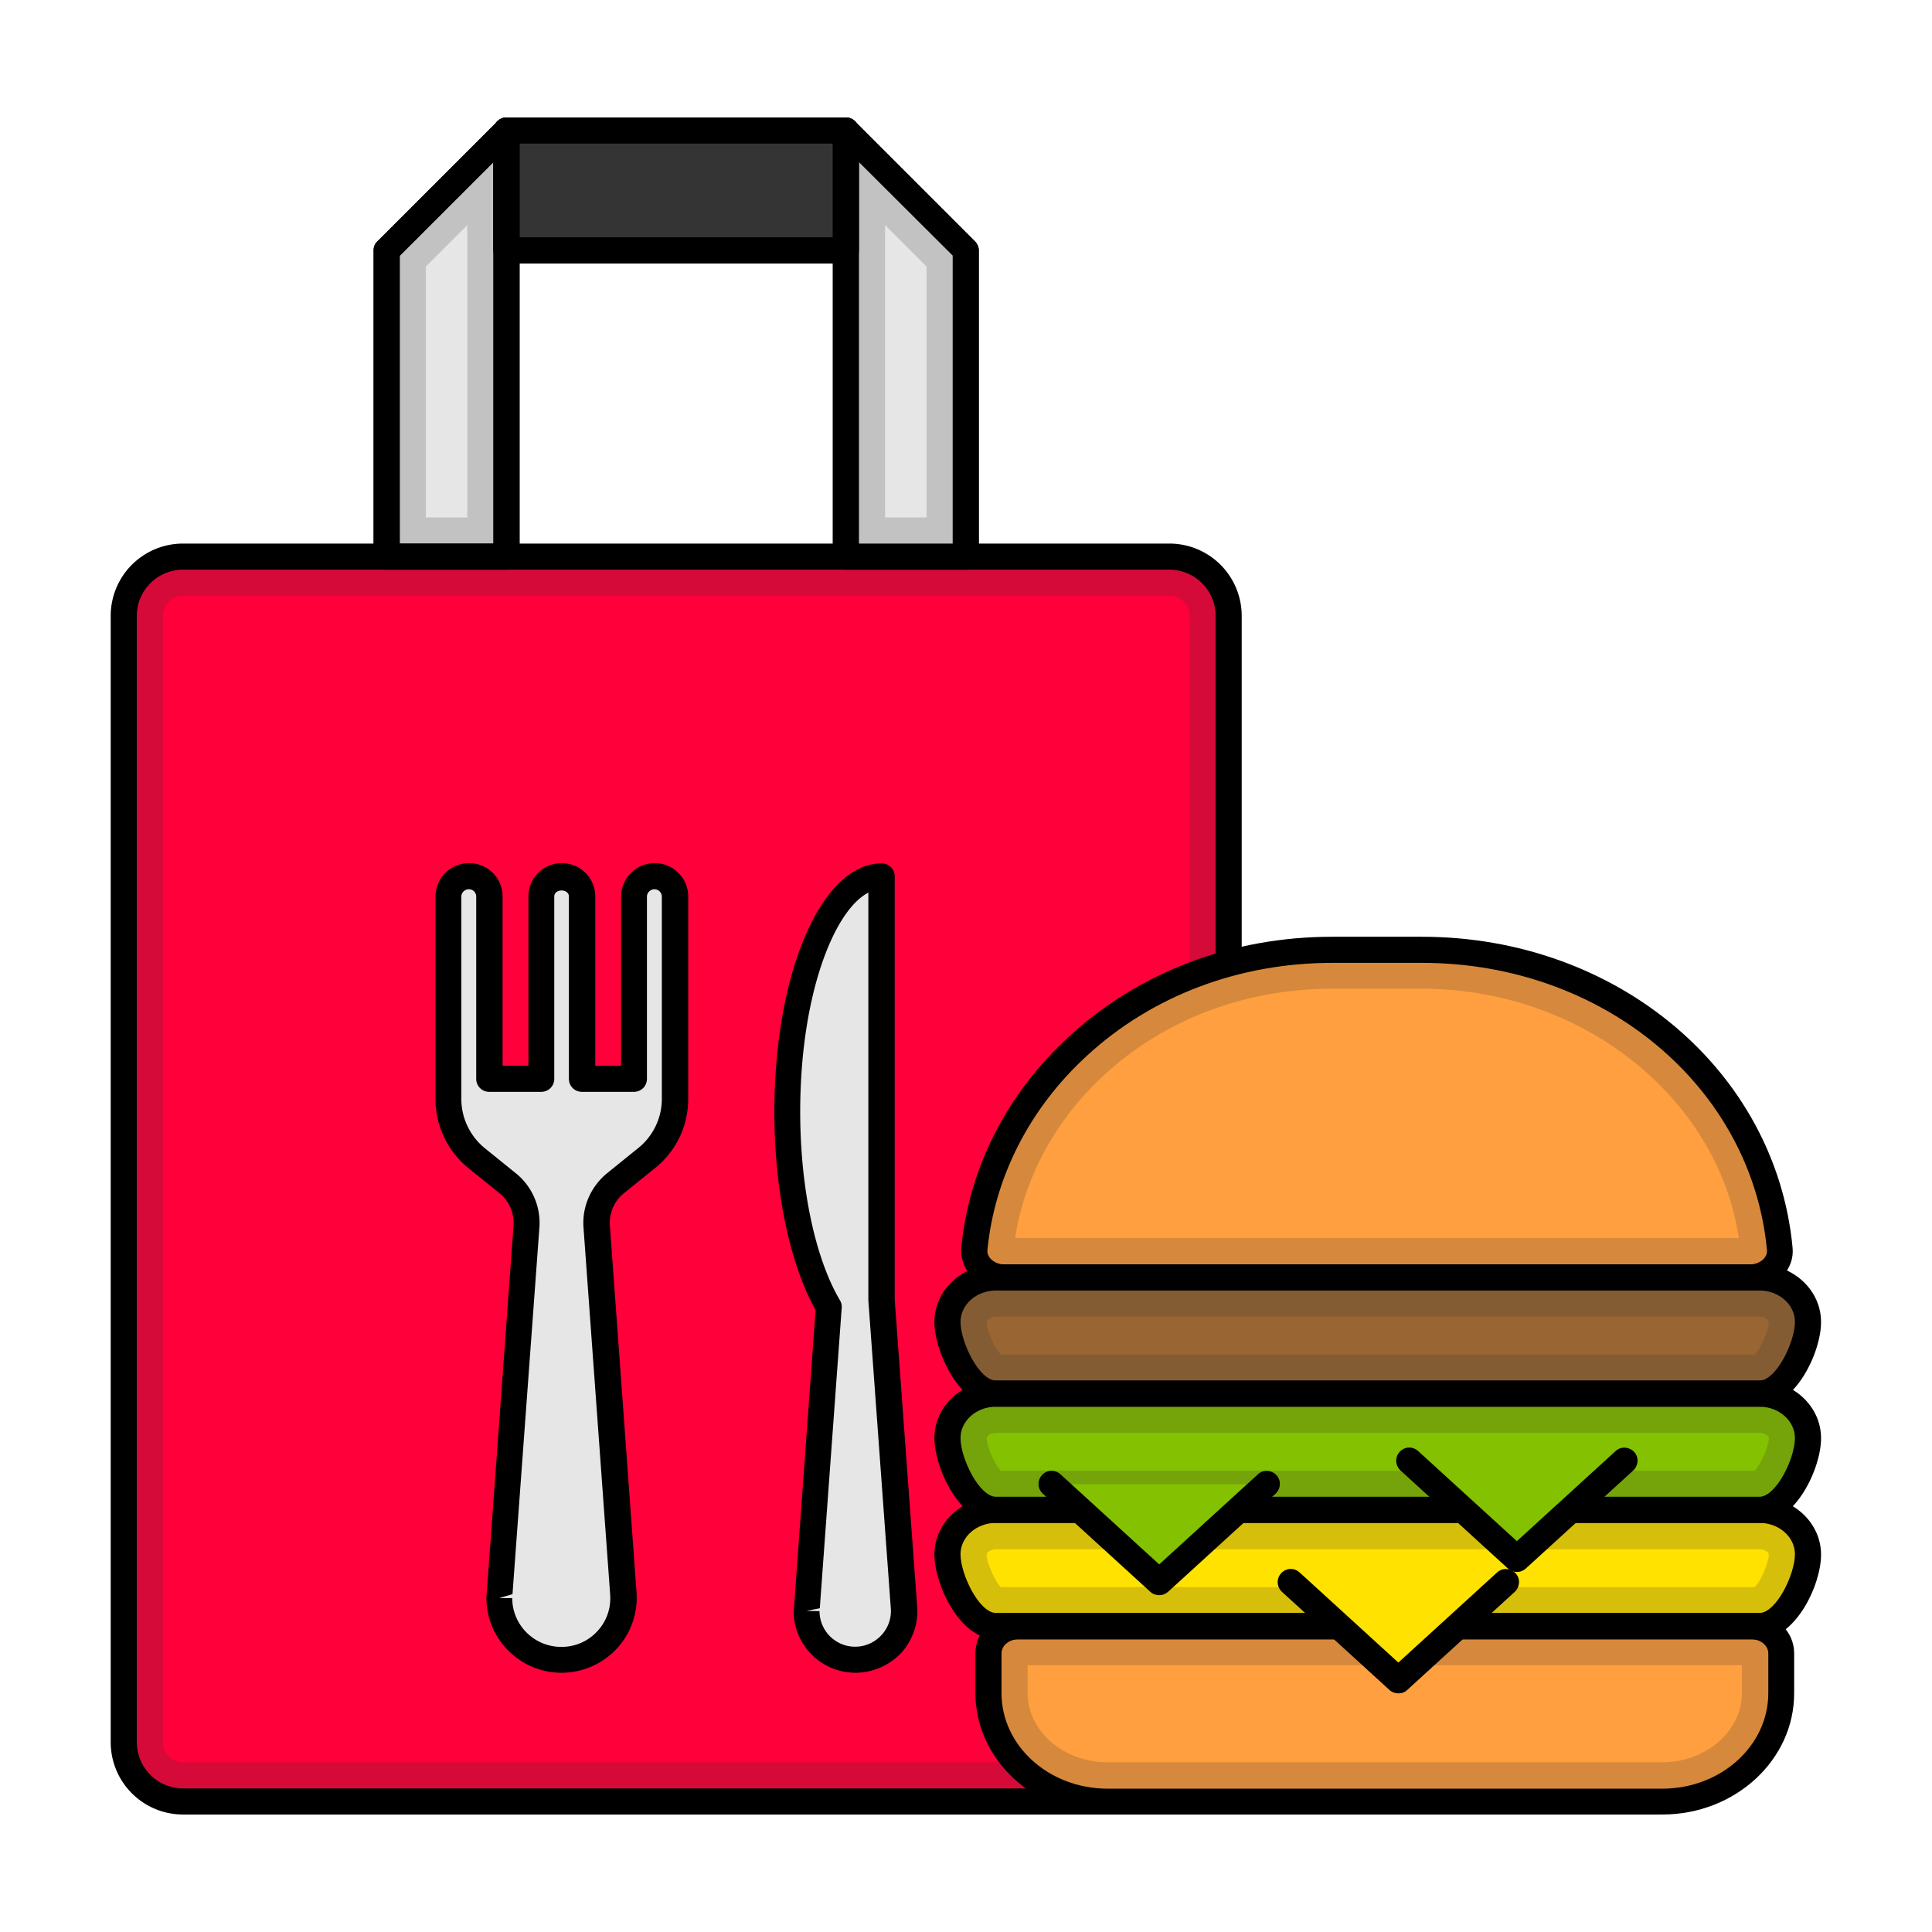 <svg xmlns="http://www.w3.org/2000/svg" version="1.0" viewBox="0 0 74 74" id="food-parcel"><path fill="#ff003b" d="M47.06 23.59v43.14c0 1.25-1.02 2.27-2.27 2.27H7.01c-1.25 0-2.27-1.01-2.27-2.27V23.59c0-1.25 1.02-2.27 2.27-2.27h37.78c1.25 0 2.27 1.02 2.27 2.27z"></path><path fill="#343434" d="M47.06 23.59v43.14c0 1.25-1.02 2.27-2.27 2.27H7.01c-1.25 0-2.27-1.01-2.27-2.27V23.59c0-1.25 1.02-2.27 2.27-2.27h37.78c1.25 0 2.27 1.02 2.27 2.27z" opacity=".2"></path><path fill="#ff003b" d="M7.01 67.5a.77.77 0 0 1-.77-.77V23.59c0-.42.34-.77.77-.77h37.78c.42 0 .77.34.77.77v43.14c0 .42-.34.77-.77.77H7.01z"></path><path d="M44.79 69.5H7.01a2.77 2.77 0 0 1-2.77-2.77V23.59a2.77 2.77 0 0 1 2.77-2.77h37.78a2.77 2.77 0 0 1 2.77 2.77v43.14a2.77 2.77 0 0 1-2.77 2.77zM7.01 21.82c-.97 0-1.77.79-1.77 1.77v43.14c0 .97.79 1.77 1.77 1.77h37.78c.97 0 1.77-.79 1.77-1.77V23.59c0-.97-.79-1.77-1.77-1.77H7.01z"></path><path fill="#343434" d="M19.4 5h13v4.59h-13z"></path><path fill="#e6e6e6" d="M36.99 9.59v11.73H32.4V5zM14.82 9.59v11.73h4.58V5z"></path><path fill="#343434" d="M14.82 9.59v11.73h4.58V5z" opacity=".2"></path><path fill="#e6e6e6" d="M16.31 19.82v-9.61l1.59-1.59v11.2z"></path><path d="M32.4 10.09h-13c-.28 0-.5-.22-.5-.5V5c0-.28.22-.5.5-.5h13c.28 0 .5.22.5.5v4.59c0 .27-.22.5-.5.5zm-12.5-1h12V5.5h-12v3.59z"></path><path d="M36.99 21.82H32.4c-.28 0-.5-.22-.5-.5V5a.499.499 0 0 1 .85-.35l4.59 4.59c.09.09.15.22.15.35v11.74c0 .27-.22.49-.5.49zm-4.09-1h3.59V9.79L32.9 6.21v14.61zm-13.5 1h-4.59c-.28 0-.5-.22-.5-.5V9.59c0-.13.05-.26.15-.35l4.59-4.59a.499.499 0 0 1 .85.35v16.32c0 .28-.22.5-.5.5zm-4.09-1h3.59V6.21L15.31 9.8v11.02z"></path><path fill="#343434" d="M19.4 5h13v4.59h-13z"></path><path fill="#343434" d="M19.4 5h13v4.59h-13z" opacity=".2"></path><path fill="#343434" d="M20.9 6.5h10v1.59h-10z"></path><path fill="#e6e6e6" d="M36.99 9.59v11.73H32.4V5z"></path><path fill="#343434" d="M36.99 9.59v11.73H32.4V5z" opacity=".2"></path><path fill="#e6e6e6" d="M33.9 19.82V8.62l1.59 1.59v9.61z"></path><path d="M32.4 10.09h-13c-.28 0-.5-.22-.5-.5V5c0-.28.22-.5.5-.5h13c.28 0 .5.22.5.5v4.59c0 .27-.22.5-.5.5zm-12.5-1h12V5.5h-12v3.59z"></path><path d="M36.99 21.82H32.4c-.28 0-.5-.22-.5-.5V5a.499.499 0 0 1 .85-.35l4.59 4.59c.09.09.15.22.15.35v11.74c0 .27-.22.49-.5.49zm-4.09-1h3.59V9.79L32.9 6.21v14.61zm-13.5 1h-4.59c-.28 0-.5-.22-.5-.5V9.59c0-.13.05-.26.15-.35l4.59-4.59a.499.499 0 0 1 .85.35v16.32c0 .28-.22.5-.5.5zm-4.09-1h3.59V6.21L15.31 9.8v11.02z"></path><path fill="#e6e6e6" d="M25.85 34.34v7.75c0 .88-.4 1.71-1.08 2.27l-1.2.97c-.49.4-.76 1.02-.71 1.65l1.03 14.04a2.378 2.378 0 1 1-4.75.19c0-.06.01-.13.01-.18l1.03-14.04c.05-.63-.22-1.25-.71-1.65l-1.2-.97a2.929 2.929 0 0 1-1.08-2.27v-7.75c0-.43.35-.78.79-.78.43 0 .78.35.78.78v6.98h1.99v-6.98c0-.43.34-.78.78-.78s.78.35.78.78v6.98h1.99v-6.98c0-.43.35-.78.79-.78.41-.01.76.34.76.77zm8.78 27.22c.08 1.08-.78 2-1.86 2-1.04 0-1.87-.84-1.87-1.86 0-.05.01-.1.01-.14l.84-11.51c-.96-1.62-1.59-4.37-1.59-7.48 0-4.98 1.62-9.02 3.61-9.02v16.22l.86 11.79z"></path><path d="M21.51 64.07c-1.59 0-2.88-1.29-2.88-2.87l.01-.13 1.03-14.13c.03-.47-.16-.93-.53-1.23l-1.2-.97c-.8-.65-1.26-1.62-1.26-2.65v-7.75c0-.71.58-1.28 1.29-1.28.71 0 1.28.57 1.28 1.28v6.48h.99v-6.48c0-.71.57-1.28 1.28-1.28s1.28.57 1.28 1.28v6.48h.99v-6.48c0-.71.58-1.28 1.29-1.28.71 0 1.28.57 1.28 1.28v7.75c0 1.03-.46 2-1.27 2.65l-1.2.97c-.37.3-.56.76-.53 1.23l1.02 14.04c.06.79-.21 1.58-.76 2.17-.54.58-1.31.92-2.11.92zm-3.55-30.01c-.16 0-.29.13-.29.28v7.75c0 .73.33 1.42.89 1.88l1.2.97c.62.5.96 1.28.9 2.08l-1.03 14.04-.51.15h.5c0 1.03.84 1.87 1.88 1.87.53 0 1.02-.21 1.38-.6.36-.39.53-.89.49-1.42l-1.02-14.04c-.06-.8.28-1.57.9-2.08l1.2-.97c.57-.46.9-1.15.9-1.88v-7.75c0-.15-.13-.28-.28-.28-.16 0-.29.13-.29.28v6.98c0 .28-.22.5-.5.5h-1.99c-.28 0-.5-.22-.5-.5v-6.98c0-.31-.56-.31-.56 0v6.98c0 .28-.22.5-.5.5h-1.99c-.28 0-.5-.22-.5-.5v-6.98a.28.28 0 0 0-.28-.28zm14.81 30.01c-1.31 0-2.37-1.06-2.37-2.36 0-.01 0-.1.01-.11l.83-11.42c-.99-1.77-1.58-4.59-1.58-7.59 0-5.34 1.81-9.52 4.11-9.52.28 0 .5.22.5.5v16.22l.86 11.75c.05.65-.18 1.3-.62 1.78-.45.47-1.09.75-1.74.75zm.49-29.88c-1.32.68-2.61 3.93-2.61 8.39 0 2.91.57 5.61 1.52 7.22a.5.5 0 0 1 .07.29L31.4 61.6l-.51.1.5.01a1.364 1.364 0 0 0 2.37.92c.26-.28.39-.65.36-1.03l-.86-11.79V34.19z"></path><path fill="#ff9f3f" d="M67.03 48.93H38.47c-.65 0-1.2-.5-1.15-1.09.29-3.03 1.76-5.76 3.98-7.78 2.48-2.29 5.94-3.68 9.73-3.68h3.44c7.2 0 13.1 5.03 13.71 11.46.05.59-.5 1.09-1.15 1.09z"></path><path fill="#343434" d="M67.03 48.93H38.47c-.65 0-1.2-.5-1.15-1.09.29-3.03 1.76-5.76 3.98-7.78 2.48-2.29 5.94-3.68 9.73-3.68h3.44c7.2 0 13.1 5.03 13.71 11.46.05.59-.5 1.09-1.15 1.09z" opacity=".2"></path><path fill="#ff9f3f" d="M38.88 47.43c.36-2.35 1.56-4.56 3.43-6.27 2.3-2.12 5.4-3.29 8.71-3.29h3.44c6.11 0 11.33 4.15 12.14 9.55H38.88zm29.34 15.9v1.52c0 2.3-2.04 4.16-4.56 4.16H42.42c-2.52 0-4.56-1.86-4.56-4.16v-1.52c0-.57.51-1.04 1.14-1.04h28.08c.64 0 1.14.46 1.14 1.04z"></path><path fill="#343434" d="M68.22 63.33v1.52c0 2.3-2.04 4.16-4.56 4.16H42.42c-2.52 0-4.56-1.86-4.56-4.16v-1.52c0-.57.51-1.04 1.14-1.04h28.08c.64 0 1.14.46 1.14 1.04z" opacity=".2"></path><path fill="#ff9f3f" d="M42.42 67.5c-1.68 0-3.06-1.19-3.06-2.66v-1.06h27.36v1.06c0 1.46-1.37 2.66-3.06 2.66H42.42z"></path><path fill="#963" d="M36.29 50.63c0 .94.83 2.75 1.86 2.75h29.24c1.03 0 1.86-1.81 1.86-2.75s-.83-1.7-1.86-1.7H38.15c-1.03 0-1.86.76-1.86 1.7z"></path><path fill="#343434" d="M36.29 50.63c0 .94.83 2.75 1.86 2.75h29.24c1.03 0 1.86-1.81 1.86-2.75s-.83-1.7-1.86-1.7H38.15c-1.03 0-1.86.76-1.86 1.7z" opacity=".2"></path><path fill="#963" d="M38.33 51.88c-.23-.24-.54-.93-.54-1.25 0-.07.14-.2.36-.2h29.24c.22 0 .36.13.36.2 0 .32-.31 1.01-.54 1.25H38.33z"></path><path fill="#84c100" d="M36.29 55.08c0 .94.83 2.75 1.86 2.75h29.24c1.03 0 1.86-1.81 1.86-2.75s-.83-1.7-1.86-1.7H38.15c-1.03 0-1.86.76-1.86 1.7z"></path><path fill="#343434" d="M36.29 55.08c0 .94.83 2.75 1.86 2.75h29.24c1.03 0 1.86-1.81 1.86-2.75s-.83-1.7-1.86-1.7H38.15c-1.03 0-1.86.76-1.86 1.7z" opacity=".2"></path><path fill="#84c100" d="M38.33 56.33c-.23-.24-.54-.93-.54-1.25 0-.07.14-.2.36-.2h29.24c.22 0 .36.13.36.2 0 .32-.31 1.01-.54 1.25H38.33z"></path><path fill="#ffe200" d="M36.29 59.54c0 .94.83 2.75 1.86 2.75h29.24c1.03 0 1.86-1.81 1.86-2.75s-.83-1.7-1.86-1.7H38.15c-1.03-.01-1.86.76-1.86 1.7z"></path><path fill="#343434" d="M36.29 59.54c0 .94.83 2.75 1.86 2.75h29.24c1.03 0 1.86-1.81 1.86-2.75s-.83-1.7-1.86-1.7H38.15c-1.03-.01-1.86.76-1.86 1.7z" opacity=".2"></path><path fill="#ffe200" d="M38.33 60.79c-.23-.24-.54-.93-.54-1.25 0-.07.14-.2.36-.2h29.24c.23 0 .36.13.36.2 0 .32-.31 1.01-.54 1.25H38.33z"></path><path d="M67.03 49.43H38.47c-.49 0-.95-.2-1.27-.55-.28-.31-.41-.7-.38-1.09.29-3.05 1.76-5.93 4.14-8.1 2.67-2.46 6.24-3.81 10.06-3.81h3.44c7.46 0 13.56 5.12 14.2 11.91.04.4-.1.78-.38 1.09-.3.35-.76.55-1.25.55zm-16-12.55c-3.57 0-6.9 1.26-9.39 3.55-2.2 2.01-3.55 4.66-3.82 7.46-.01.14.06.26.12.32.13.14.32.22.53.22h28.56c.2 0 .4-.08.53-.22.06-.07.13-.18.12-.32-.59-6.27-6.27-11.01-13.21-11.01h-3.44zM63.67 69.5H42.42c-2.79 0-5.06-2.09-5.06-4.66v-1.52c0-.85.73-1.54 1.64-1.54h28.08c.9 0 1.64.69 1.64 1.54v1.52c.01 2.57-2.26 4.66-5.05 4.66zM39 62.79c-.35 0-.64.24-.64.54v1.52c0 2.02 1.82 3.66 4.06 3.66h21.25c2.24 0 4.06-1.64 4.06-3.66v-1.52c0-.3-.29-.54-.64-.54H39z"></path><path d="M67.39 53.88H38.15c-1.39 0-2.36-2.11-2.36-3.25 0-1.21 1.06-2.2 2.36-2.2h29.24c1.3 0 2.36.99 2.36 2.2.01 1.14-.97 3.25-2.36 3.25zm-29.24-4.45c-.75 0-1.36.54-1.36 1.2 0 .78.72 2.25 1.36 2.25h29.24c.64 0 1.36-1.47 1.36-2.25 0-.66-.61-1.2-1.36-1.2H38.15z"></path><path d="M67.39 58.33H38.15c-1.39 0-2.36-2.11-2.36-3.25 0-1.21 1.06-2.2 2.36-2.2h29.24c1.3 0 2.36.99 2.36 2.2.01 1.14-.97 3.25-2.36 3.25zm-29.24-4.45c-.75 0-1.36.54-1.36 1.2 0 .78.72 2.25 1.36 2.25h29.24c.64 0 1.36-1.47 1.36-2.25 0-.66-.61-1.2-1.36-1.2H38.15z"></path><path d="M67.39 62.79H38.15c-1.39 0-2.36-2.11-2.36-3.25 0-1.21 1.06-2.2 2.36-2.2h29.24c1.3 0 2.36.99 2.36 2.2.01 1.14-.97 3.25-2.36 3.25zm-29.24-4.46c-.75 0-1.36.54-1.36 1.2 0 .78.72 2.25 1.36 2.25h29.24c.64 0 1.36-1.47 1.36-2.25 0-.66-.61-1.2-1.36-1.2H38.15z"></path><path fill="#84c100" d="M48.51 56.85 44.4 60.6l-4.12-3.75"></path><path d="M44.4 61.1c-.12 0-.24-.04-.34-.13l-4.12-3.76c-.2-.19-.22-.5-.03-.71.19-.21.5-.22.71-.03l3.78 3.45 3.78-3.45c.2-.19.52-.17.71.03.19.2.17.52-.03.71l-4.11 3.75c-.11.1-.23.14-.35.14z"></path><path fill="#84c100" d="m62.21 55.96-4.11 3.75-4.12-3.75"></path><path d="M58.1 60.21c-.12 0-.24-.04-.34-.13l-4.12-3.76c-.2-.19-.22-.5-.03-.71.19-.21.5-.22.71-.03l3.78 3.45 3.78-3.45c.2-.19.52-.17.71.03.19.2.17.52-.03.71l-4.11 3.75c-.11.1-.23.14-.35.14z"></path><path fill="#ffe200" d="m57.68 60.61-4.12 3.75-4.11-3.76"></path><path d="M53.56 64.86c-.12 0-.24-.04-.34-.13l-4.12-3.76c-.2-.19-.22-.5-.03-.71.19-.21.5-.22.71-.03l3.78 3.45 3.78-3.45c.2-.19.52-.17.71.03.19.2.17.52-.03.71l-4.11 3.75c-.1.1-.22.14-.35.14z"></path></svg>